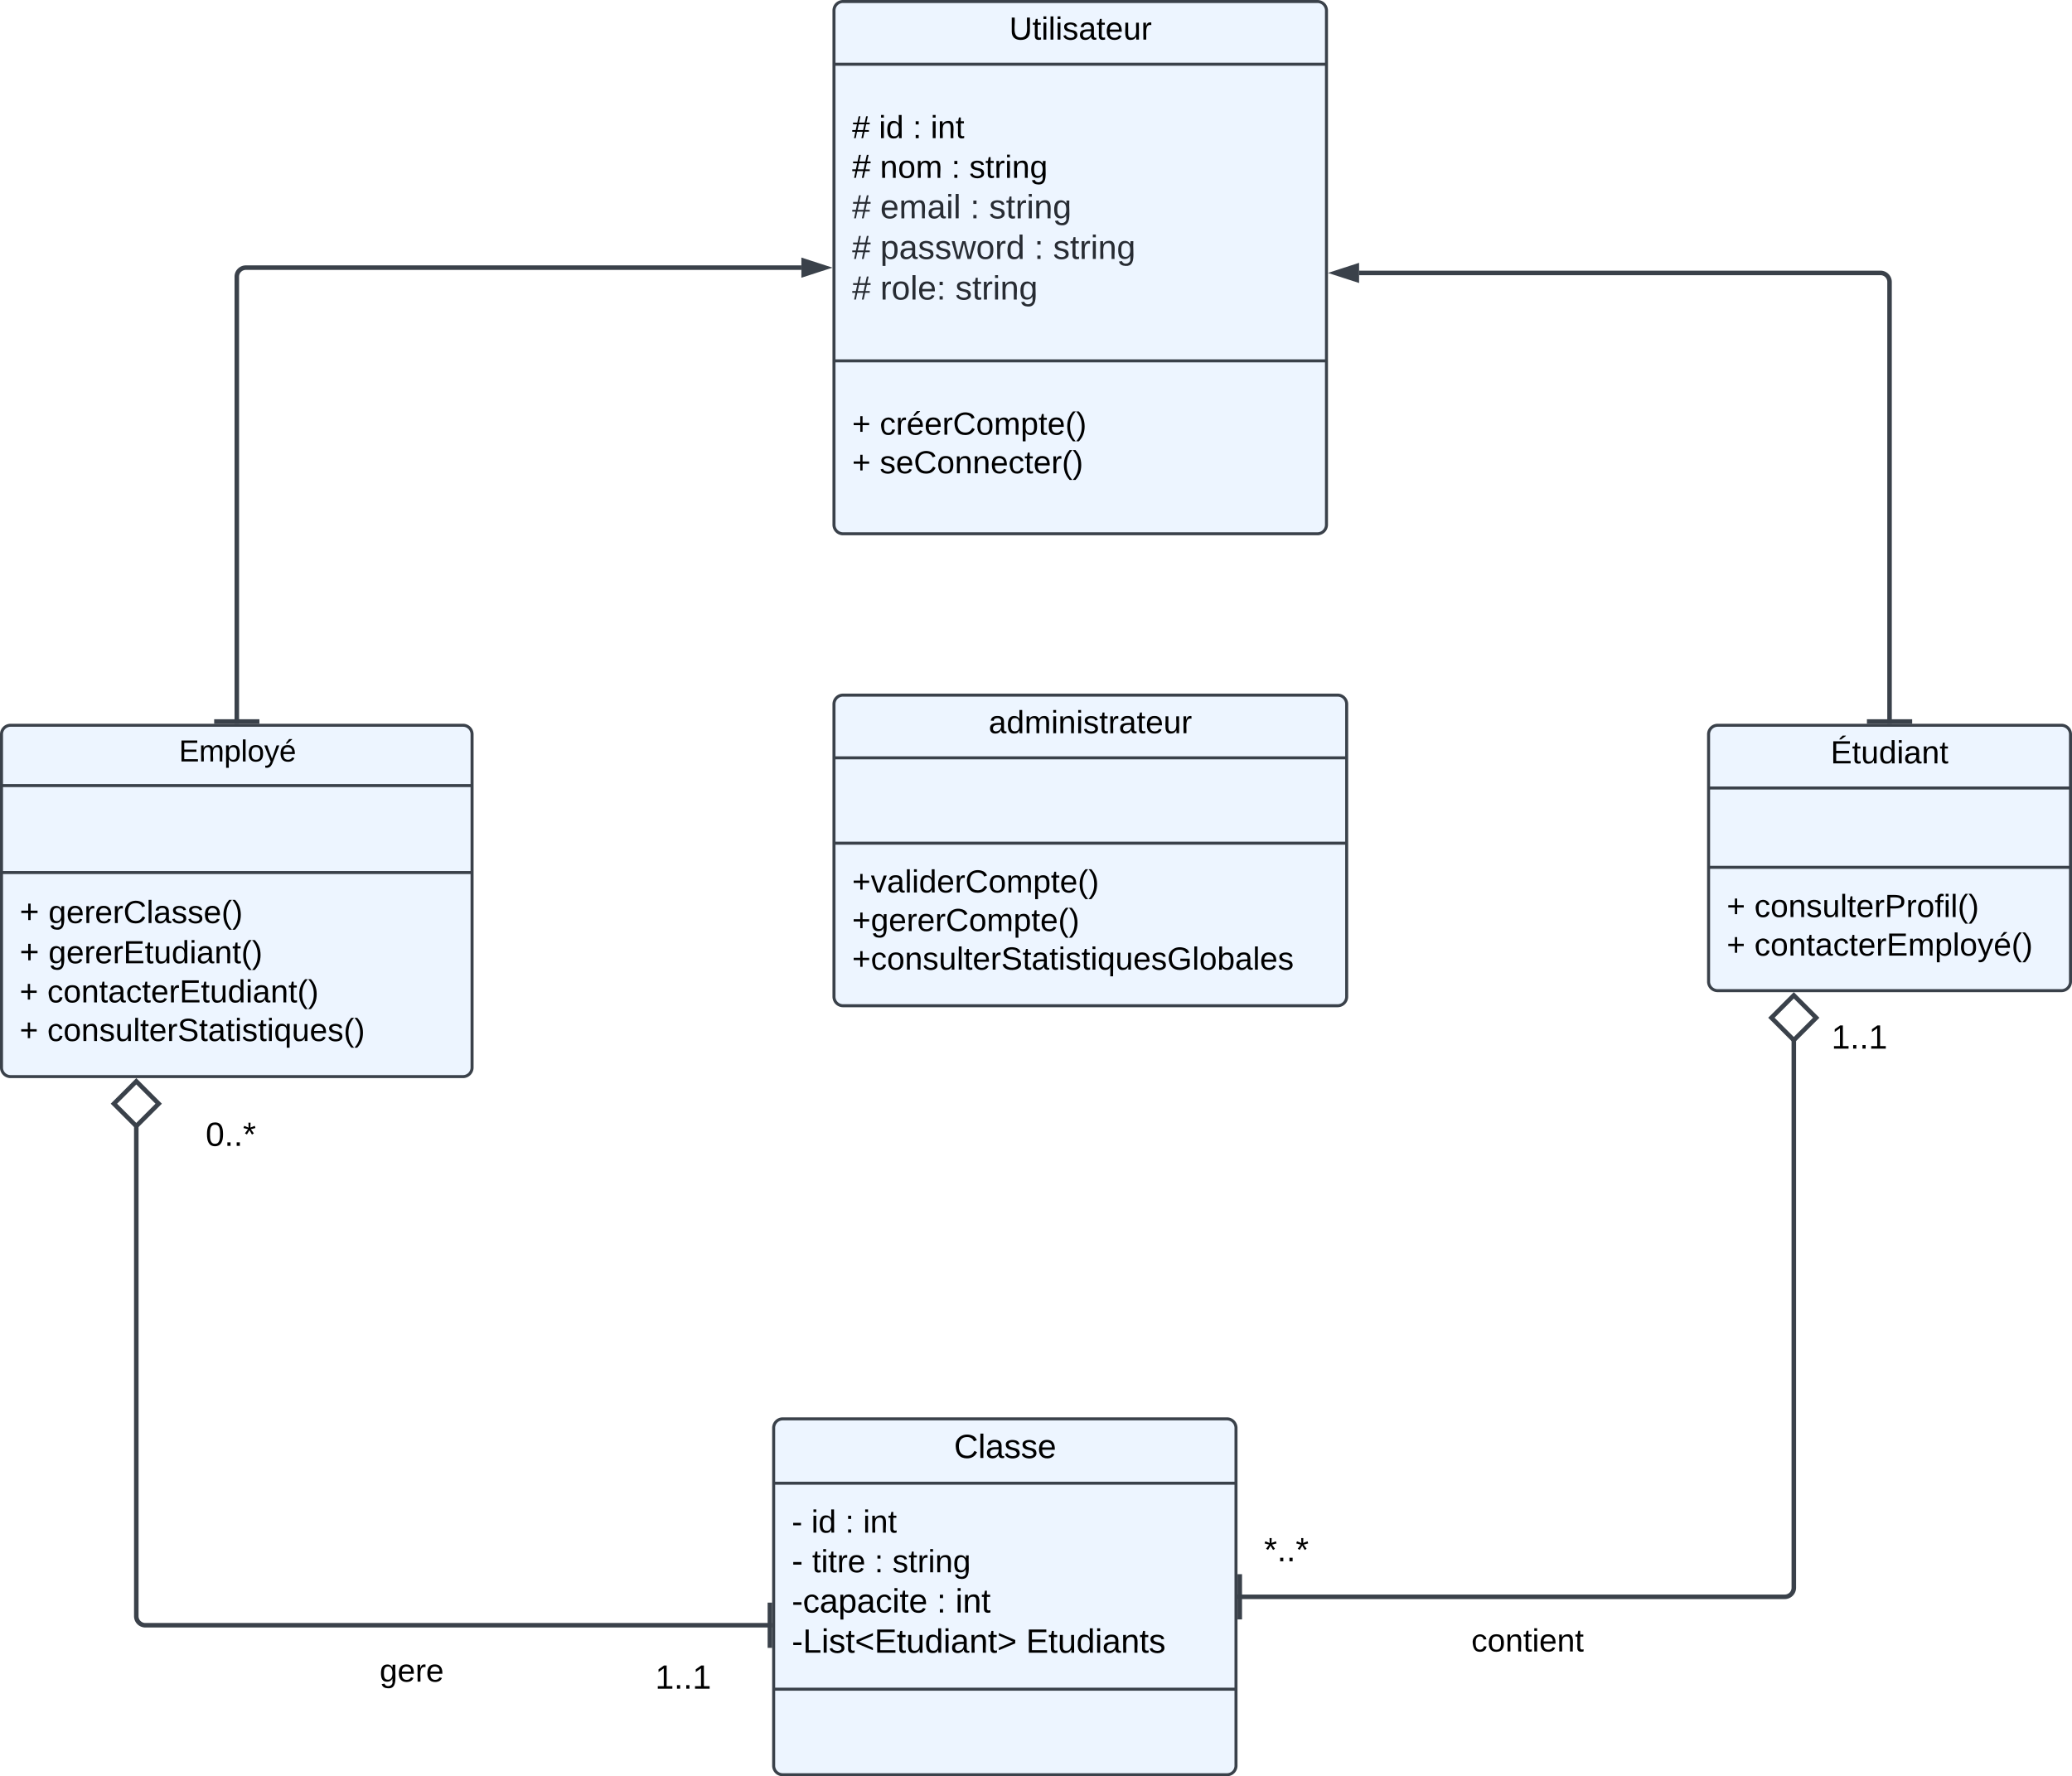 <svg xmlns="http://www.w3.org/2000/svg" xmlns:xlink="http://www.w3.org/1999/xlink" xmlns:lucid="lucid" width="1374.06" height="1178"><g transform="translate(-166.942 461)" lucid:page-tab-id="0_0"><path d="M0-500h2000v1500H0z" fill="#fff"/><path d="M680 486a6 6 0 0 1 6-6h294.6a6 6 0 0 1 6 6v224a6 6 0 0 1-6 6H686a6 6 0 0 1-6-6z" stroke="#3a414a" stroke-width="2" fill="#edf5ff"/><path d="M680 522.67h306.6M680 659.27h306.6" stroke="#3a414a" stroke-width="2" fill="none"/><use xlink:href="#a" transform="matrix(1,0,0,1,688,488) translate(111.611 17.944)"/><use xlink:href="#b" transform="matrix(1,0,0,1,692,530.667) translate(0 24.767)"/><use xlink:href="#c" transform="matrix(1,0,0,1,692,530.667) translate(12.978 24.767)"/><use xlink:href="#d" transform="matrix(1,0,0,1,692,530.667) translate(35.437 24.767)"/><use xlink:href="#e" transform="matrix(1,0,0,1,692,530.667) translate(47.289 24.767)"/><use xlink:href="#f" transform="matrix(1,0,0,1,692,530.667) translate(0 51.078)"/><use xlink:href="#g" transform="matrix(1,0,0,1,692,530.667) translate(13.519 51.078)"/><use xlink:href="#d" transform="matrix(1,0,0,1,692,530.667) translate(54.881 51.078)"/><use xlink:href="#h" transform="matrix(1,0,0,1,692,530.667) translate(66.733 51.078)"/><use xlink:href="#i" transform="matrix(1,0,0,1,692,530.667) translate(0 77.744)"/><use xlink:href="#j" transform="matrix(1,0,0,1,692,530.667) translate(96.173 77.744)"/><use xlink:href="#k" transform="matrix(1,0,0,1,692,530.667) translate(108.519 77.744)"/><use xlink:href="#l" transform="matrix(1,0,0,1,692,530.667) translate(0 104.411)"/><use xlink:href="#m" transform="matrix(1,0,0,1,692,530.667) translate(155.37 104.411)"/><path d="M167.94 26a6 6 0 0 1 6-6H474a6 6 0 0 1 6 6v221a6 6 0 0 1-6 6H173.94a6 6 0 0 1-6-6z" stroke="#3a414a" stroke-width="2" fill="#edf5ff"/><path d="M167.94 60H480m-312.06 57.67H480" stroke="#3a414a" stroke-width="2" fill="none"/><use xlink:href="#n" transform="matrix(1,0,0,1,175.942,28) translate(109.667 16)"/><use xlink:href="#o" transform="matrix(1,0,0,1,179.942,125.667) translate(0 25.511)"/><use xlink:href="#p" transform="matrix(1,0,0,1,179.942,125.667) translate(19.136 25.511)"/><use xlink:href="#o" transform="matrix(1,0,0,1,179.942,125.667) translate(0 52.178)"/><use xlink:href="#q" transform="matrix(1,0,0,1,179.942,125.667) translate(19.136 52.178)"/><use xlink:href="#r" transform="matrix(1,0,0,1,179.942,125.667) translate(0 78.133)"/><use xlink:href="#s" transform="matrix(1,0,0,1,179.942,125.667) translate(18.37 78.133)"/><use xlink:href="#r" transform="matrix(1,0,0,1,179.942,125.667) translate(0 103.733)"/><use xlink:href="#t" transform="matrix(1,0,0,1,179.942,125.667) translate(18.37 103.733)"/><path d="M1300 26a6 6 0 0 1 6-6h228a6 6 0 0 1 6 6v164a6 6 0 0 1-6 6h-228a6 6 0 0 1-6-6z" stroke="#3a414a" stroke-width="2" fill="#edf5ff"/><path d="M1300 61.6h240m-240 52.6h240" stroke="#3a414a" stroke-width="2" fill="none"/><use xlink:href="#u" transform="matrix(1,0,0,1,1308,28) translate(72.919 17.267)"/><use xlink:href="#r" transform="matrix(1,0,0,1,1312,122.2) translate(0 24.967)"/><use xlink:href="#v" transform="matrix(1,0,0,1,1312,122.2) translate(18.37 24.967)"/><use xlink:href="#r" transform="matrix(1,0,0,1,1312,122.2) translate(0 50.567)"/><use xlink:href="#w" transform="matrix(1,0,0,1,1312,122.2) translate(18.37 50.567)"/><path d="M720-454a6 6 0 0 1 6-6h314.6a6 6 0 0 1 6 6v341a6 6 0 0 1-6 6H726a6 6 0 0 1-6-6z" stroke="#3a414a" stroke-width="2" fill="#edf5ff"/><path d="M720-418.4h326.6M720-221.68h326.6" stroke="#3a414a" stroke-width="2" fill="none"/><use xlink:href="#x" transform="matrix(1,0,0,1,728,-452) translate(108.241 17.267)"/><use xlink:href="#y" transform="matrix(1,0,0,1,732,-410.4) translate(0 41.033)"/><use xlink:href="#c" transform="matrix(1,0,0,1,732,-410.4) translate(17.778 41.033)"/><use xlink:href="#d" transform="matrix(1,0,0,1,732,-410.4) translate(40.237 41.033)"/><use xlink:href="#z" transform="matrix(1,0,0,1,732,-410.4) translate(52.089 41.033)"/><use xlink:href="#A" transform="matrix(1,0,0,1,732,-410.4) translate(0 67.344)"/><use xlink:href="#B" transform="matrix(1,0,0,1,732,-410.4) translate(18.519 67.344)"/><use xlink:href="#d" transform="matrix(1,0,0,1,732,-410.4) translate(65.867 67.344)"/><use xlink:href="#C" transform="matrix(1,0,0,1,732,-410.4) translate(77.719 67.344)"/><use xlink:href="#D" transform="matrix(1,0,0,1,732,-410.4) translate(0 94.189)"/><use xlink:href="#E" transform="matrix(1,0,0,1,732,-410.4) translate(18.704 94.189)"/><use xlink:href="#F" transform="matrix(1,0,0,1,732,-410.4) translate(78.369 94.189)"/><use xlink:href="#G" transform="matrix(1,0,0,1,732,-410.4) translate(90.838 94.189)"/><use xlink:href="#D" transform="matrix(1,0,0,1,732,-410.4) translate(0 121.122)"/><use xlink:href="#H" transform="matrix(1,0,0,1,732,-410.4) translate(18.704 121.122)"/><use xlink:href="#F" transform="matrix(1,0,0,1,732,-410.4) translate(120.826 121.122)"/><use xlink:href="#G" transform="matrix(1,0,0,1,732,-410.4) translate(133.295 121.122)"/><use xlink:href="#D" transform="matrix(1,0,0,1,732,-410.4) translate(0 148.056)"/><use xlink:href="#I" transform="matrix(1,0,0,1,732,-410.4) translate(18.704 148.056)"/><use xlink:href="#J" transform="matrix(1,0,0,1,732,-410.4) translate(68.456 148.056)"/><g><use xlink:href="#r" transform="matrix(1,0,0,1,732,-213.683) translate(0 40.967)"/><use xlink:href="#K" transform="matrix(1,0,0,1,732,-213.683) translate(18.37 40.967)"/><use xlink:href="#r" transform="matrix(1,0,0,1,732,-213.683) translate(0 66.567)"/><use xlink:href="#L" transform="matrix(1,0,0,1,732,-213.683) translate(18.37 66.567)"/></g><path d="M320 626a6 6 0 0 1 6-6h228a6 6 0 0 1 6 6v48a6 6 0 0 1-6 6H326a6 6 0 0 1-6-6z" fill="none"/><g><use xlink:href="#M" transform="matrix(1,0,0,1,320,620) translate(98.696 34.267)"/></g><path d="M500 626a6 6 0 0 1 6-6h228a6 6 0 0 1 6 6v56.4a6 6 0 0 1-6 6H506a6 6 0 0 1-6-6z" fill="none"/><g><use xlink:href="#N" transform="matrix(1,0,0,1,500,620) translate(101.481 38.944)"/></g><path d="M200 266a6 6 0 0 1 6-6h228a6 6 0 0 1 6 6v56.4a6 6 0 0 1-6 6H206a6 6 0 0 1-6-6z" fill="none"/><g><use xlink:href="#O" transform="matrix(1,0,0,1,200,260) translate(103.333 38.944)"/></g><path d="M1280 206a6 6 0 0 1 6-6h228a6 6 0 0 1 6 6v48a6 6 0 0 1-6 6h-228a6 6 0 0 1-6-6z" fill="none"/><g><use xlink:href="#N" transform="matrix(1,0,0,1,1280,200) translate(101.481 34.444)"/></g><path d="M900 546a6 6 0 0 1 6-6h228a6 6 0 0 1 6 6v48a6 6 0 0 1-6 6H906a6 6 0 0 1-6-6z" fill="none"/><g><use xlink:href="#P" transform="matrix(1,0,0,1,900,540) translate(105.185 34.444)"/></g><path d="M1356.52 228.13V592a6 6 0 0 1-6 6h-362.9" stroke="#3a414a" stroke-width="3" fill="none"/><path d="M1356.52 199.12l-14.85 14.85 14.85 14.85 14.85-14.85z" stroke="#3a414a" stroke-width="3" fill="#fff"/><path d="M989.1 613v-30" stroke="#3a414a" stroke-width="3" fill="none"/><path d="M720 6a6 6 0 0 1 6-6h328a6 6 0 0 1 6 6v194a6 6 0 0 1-6 6H726a6 6 0 0 1-6-6z" stroke="#3a414a" stroke-width="2" fill="#edf5ff"/><path d="M720 41.6h340M720 98.2h340" stroke="#3a414a" stroke-width="2" fill="none"/><g><use xlink:href="#Q" transform="matrix(1,0,0,1,728,8) translate(94.593 17.267)"/></g><g><use xlink:href="#R" transform="matrix(1,0,0,1,732,106.2) translate(0 24.667)"/><use xlink:href="#S" transform="matrix(1,0,0,1,732,106.2) translate(0 50.267)"/><use xlink:href="#T" transform="matrix(1,0,0,1,732,106.2) translate(0 75.867)"/></g><path d="M1068.23-280H1414a6 6 0 0 1 6 6V19" stroke="#3a414a" stroke-width="3" fill="none"/><path d="M1052.46-280l14.27-4.63v9.26z" stroke="#3a414a" stroke-width="3" fill="#3a414a"/><path d="M1435 17.5h-30M698.38-283.5h-368.4a6 6 0 0 0-6 6V19" stroke="#3a414a" stroke-width="3" fill="none"/><path d="M714.15-283.5l-14.27 4.63v-9.26z" stroke="#3a414a" stroke-width="3" fill="#3a414a"/><path d="M338.97 17.5h-30" stroke="#3a414a" stroke-width="3" fill="none"/><path d="M1060 606a6 6 0 0 1 6-6h228a6 6 0 0 1 6 6v48a6 6 0 0 1-6 6h-228a6 6 0 0 1-6-6z" fill="none"/><g><use xlink:href="#U" transform="matrix(1,0,0,1,1060,600) translate(82.696 34.267)"/></g><path d="M257.33 285.13v325.73a6 6 0 0 0 6 6H679" stroke="#3a414a" stroke-width="3" fill="none"/><path d="M257.33 256.12l-14.85 14.85 14.85 14.85 14.85-14.85z" stroke="#3a414a" stroke-width="3" fill="#fff"/><path d="M677.5 601.86v30" stroke="#3a414a" stroke-width="3" fill="none"/><defs><path d="M212-179c-10-28-35-45-73-45-59 0-87 40-87 99 0 60 29 101 89 101 43 0 62-24 78-52l27 14C228-24 195 4 139 4 59 4 22-46 18-125c-6-104 99-153 187-111 19 9 31 26 39 46" id="V"/><path d="M24 0v-261h32V0H24" id="W"/><path d="M141-36C126-15 110 5 73 4 37 3 15-17 15-53c-1-64 63-63 125-63 3-35-9-54-41-54-24 1-41 7-42 31l-33-3c5-37 33-52 76-52 45 0 72 20 72 64v82c-1 20 7 32 28 27v20c-31 9-61-2-59-35zM48-53c0 20 12 33 32 33 41-3 63-29 60-74-43 2-92-5-92 41" id="X"/><path d="M135-143c-3-34-86-38-87 0 15 53 115 12 119 90S17 21 10-45l28-5c4 36 97 45 98 0-10-56-113-15-118-90-4-57 82-63 122-42 12 7 21 19 24 35" id="Y"/><path d="M100-194c63 0 86 42 84 106H49c0 40 14 67 53 68 26 1 43-12 49-29l28 8c-11 28-37 45-77 45C44 4 14-33 15-96c1-61 26-98 85-98zm52 81c6-60-76-77-97-28-3 7-6 17-6 28h103" id="Z"/><g id="a"><use transform="matrix(0.062,0,0,0.062,0,0)" xlink:href="#V"/><use transform="matrix(0.062,0,0,0.062,15.988,0)" xlink:href="#W"/><use transform="matrix(0.062,0,0,0.062,20.864,0)" xlink:href="#X"/><use transform="matrix(0.062,0,0,0.062,33.21,0)" xlink:href="#Y"/><use transform="matrix(0.062,0,0,0.062,44.321,0)" xlink:href="#Y"/><use transform="matrix(0.062,0,0,0.062,55.432,0)" xlink:href="#Z"/></g><path d="M16-82v-28h88v28H16" id="aa"/><use transform="matrix(0.059,0,0,0.059,0,0)" xlink:href="#aa" id="b"/><path d="M24-231v-30h32v30H24zM24 0v-190h32V0H24" id="ab"/><path d="M85-194c31 0 48 13 60 33l-1-100h32l1 261h-30c-2-10 0-23-3-31C134-8 116 4 85 4 32 4 16-35 15-94c0-66 23-100 70-100zm9 24c-40 0-46 34-46 75 0 40 6 74 45 74 42 0 51-32 51-76 0-42-9-74-50-73" id="ac"/><g id="c"><use transform="matrix(0.059,0,0,0.059,0,0)" xlink:href="#ab"/><use transform="matrix(0.059,0,0,0.059,4.681,0)" xlink:href="#ac"/></g><path d="M33-154v-36h34v36H33zM33 0v-36h34V0H33" id="ad"/><use transform="matrix(0.059,0,0,0.059,0,0)" xlink:href="#ad" id="d"/><path d="M117-194c89-4 53 116 60 194h-32v-121c0-31-8-49-39-48C34-167 62-67 57 0H25l-1-190h30c1 10-1 24 2 32 11-22 29-35 61-36" id="ae"/><path d="M59-47c-2 24 18 29 38 22v24C64 9 27 4 27-40v-127H5v-23h24l9-43h21v43h35v23H59v120" id="af"/><g id="e"><use transform="matrix(0.059,0,0,0.059,0,0)" xlink:href="#ab"/><use transform="matrix(0.059,0,0,0.059,4.681,0)" xlink:href="#ae"/><use transform="matrix(0.059,0,0,0.059,16.533,0)" xlink:href="#af"/></g><use transform="matrix(0.062,0,0,0.062,0,0)" xlink:href="#aa" id="f"/><path d="M114-163C36-179 61-72 57 0H25l-1-190h30c1 12-1 29 2 39 6-27 23-49 58-41v29" id="ag"/><g id="g"><use transform="matrix(0.059,0,0,0.059,0,0)" xlink:href="#af"/><use transform="matrix(0.059,0,0,0.059,5.926,0)" xlink:href="#ab"/><use transform="matrix(0.059,0,0,0.059,10.607,0)" xlink:href="#af"/><use transform="matrix(0.059,0,0,0.059,16.533,0)" xlink:href="#ag"/><use transform="matrix(0.059,0,0,0.059,23.585,0)" xlink:href="#Z"/></g><path d="M177-190C167-65 218 103 67 71c-23-6-38-20-44-43l32-5c15 47 100 32 89-28v-30C133-14 115 1 83 1 29 1 15-40 15-95c0-56 16-97 71-98 29-1 48 16 59 35 1-10 0-23 2-32h30zM94-22c36 0 50-32 50-73 0-42-14-75-50-75-39 0-46 34-46 75s6 73 46 73" id="ah"/><g id="h"><use transform="matrix(0.059,0,0,0.059,0,0)" xlink:href="#Y"/><use transform="matrix(0.059,0,0,0.059,10.667,0)" xlink:href="#af"/><use transform="matrix(0.059,0,0,0.059,16.593,0)" xlink:href="#ag"/><use transform="matrix(0.059,0,0,0.059,23.644,0)" xlink:href="#ab"/><use transform="matrix(0.059,0,0,0.059,28.326,0)" xlink:href="#ae"/><use transform="matrix(0.059,0,0,0.059,40.178,0)" xlink:href="#ah"/></g><path d="M96-169c-40 0-48 33-48 73s9 75 48 75c24 0 41-14 43-38l32 2c-6 37-31 61-74 61-59 0-76-41-82-99-10-93 101-131 147-64 4 7 5 14 7 22l-32 3c-4-21-16-35-41-35" id="ai"/><path d="M115-194c55 1 70 41 70 98S169 2 115 4C84 4 66-9 55-30l1 105H24l-1-265h31l2 30c10-21 28-34 59-34zm-8 174c40 0 45-34 45-75s-6-73-45-74c-42 0-51 32-51 76 0 43 10 73 51 73" id="aj"/><g id="i"><use transform="matrix(0.062,0,0,0.062,0,0)" xlink:href="#aa"/><use transform="matrix(0.062,0,0,0.062,7.346,0)" xlink:href="#ai"/><use transform="matrix(0.062,0,0,0.062,18.457,0)" xlink:href="#X"/><use transform="matrix(0.062,0,0,0.062,30.802,0)" xlink:href="#aj"/><use transform="matrix(0.062,0,0,0.062,43.148,0)" xlink:href="#X"/><use transform="matrix(0.062,0,0,0.062,55.494,0)" xlink:href="#ai"/><use transform="matrix(0.062,0,0,0.062,66.605,0)" xlink:href="#ab"/><use transform="matrix(0.062,0,0,0.062,71.481,0)" xlink:href="#af"/><use transform="matrix(0.062,0,0,0.062,77.654,0)" xlink:href="#Z"/></g><use transform="matrix(0.062,0,0,0.062,0,0)" xlink:href="#ad" id="j"/><g id="k"><use transform="matrix(0.062,0,0,0.062,0,0)" xlink:href="#ab"/><use transform="matrix(0.062,0,0,0.062,4.877,0)" xlink:href="#ae"/><use transform="matrix(0.062,0,0,0.062,17.222,0)" xlink:href="#af"/></g><path d="M30 0v-248h33v221h125V0H30" id="ak"/><path d="M18-100v-36l175-74v27L42-118l151 64v27" id="al"/><path d="M30 0v-248h187v28H63v79h144v27H63v87h162V0H30" id="am"/><path d="M84 4C-5 8 30-112 23-190h32v120c0 31 7 50 39 49 72-2 45-101 50-169h31l1 190h-30c-1-10 1-25-2-33-11 22-28 36-60 37" id="an"/><path d="M18-27v-27l151-64-151-65v-27l175 74v36" id="ao"/><g id="l"><use transform="matrix(0.062,0,0,0.062,0,0)" xlink:href="#aa"/><use transform="matrix(0.062,0,0,0.062,7.346,0)" xlink:href="#ak"/><use transform="matrix(0.062,0,0,0.062,19.691,0)" xlink:href="#ab"/><use transform="matrix(0.062,0,0,0.062,24.568,0)" xlink:href="#Y"/><use transform="matrix(0.062,0,0,0.062,35.679,0)" xlink:href="#af"/><use transform="matrix(0.062,0,0,0.062,41.852,0)" xlink:href="#al"/><use transform="matrix(0.062,0,0,0.062,54.815,0)" xlink:href="#am"/><use transform="matrix(0.062,0,0,0.062,69.63,0)" xlink:href="#af"/><use transform="matrix(0.062,0,0,0.062,75.802,0)" xlink:href="#an"/><use transform="matrix(0.062,0,0,0.062,88.148,0)" xlink:href="#ac"/><use transform="matrix(0.062,0,0,0.062,100.494,0)" xlink:href="#ab"/><use transform="matrix(0.062,0,0,0.062,105.37,0)" xlink:href="#X"/><use transform="matrix(0.062,0,0,0.062,117.716,0)" xlink:href="#ae"/><use transform="matrix(0.062,0,0,0.062,130.062,0)" xlink:href="#af"/><use transform="matrix(0.062,0,0,0.062,136.235,0)" xlink:href="#ao"/></g><g id="m"><use transform="matrix(0.062,0,0,0.062,0,0)" xlink:href="#am"/><use transform="matrix(0.062,0,0,0.062,14.815,0)" xlink:href="#af"/><use transform="matrix(0.062,0,0,0.062,20.988,0)" xlink:href="#an"/><use transform="matrix(0.062,0,0,0.062,33.333,0)" xlink:href="#ac"/><use transform="matrix(0.062,0,0,0.062,45.679,0)" xlink:href="#ab"/><use transform="matrix(0.062,0,0,0.062,50.556,0)" xlink:href="#X"/><use transform="matrix(0.062,0,0,0.062,62.901,0)" xlink:href="#ae"/><use transform="matrix(0.062,0,0,0.062,75.247,0)" xlink:href="#af"/><use transform="matrix(0.062,0,0,0.062,81.42,0)" xlink:href="#Y"/></g><path d="M210-169c-67 3-38 105-44 169h-31v-121c0-29-5-50-35-48C34-165 62-65 56 0H25l-1-190h30c1 10-1 24 2 32 10-44 99-50 107 0 11-21 27-35 58-36 85-2 47 119 55 194h-31v-121c0-29-5-49-35-48" id="ap"/><path d="M100-194c62-1 85 37 85 99 1 63-27 99-86 99S16-35 15-95c0-66 28-99 85-99zM99-20c44 1 53-31 53-75 0-43-8-75-51-75s-53 32-53 75 10 74 51 75" id="aq"/><path d="M179-190L93 31C79 59 56 82 12 73V49c39 6 53-20 64-50L1-190h34L92-34l54-156h33" id="ar"/><path d="M100-194c63 0 86 42 84 106H49c0 40 14 67 53 68 26 1 43-12 49-29l28 8c-11 28-37 45-77 45C44 4 14-33 15-96c1-61 26-98 85-98zm52 81c6-60-76-77-97-28-3 7-6 17-6 28h103zm-74-98c8-23 27-35 38-54h36v5l-58 49H78" id="as"/><g id="n"><use transform="matrix(0.056,0,0,0.056,0,0)" xlink:href="#am"/><use transform="matrix(0.056,0,0,0.056,13.333,0)" xlink:href="#ap"/><use transform="matrix(0.056,0,0,0.056,29.944,0)" xlink:href="#aj"/><use transform="matrix(0.056,0,0,0.056,41.056,0)" xlink:href="#W"/><use transform="matrix(0.056,0,0,0.056,45.444,0)" xlink:href="#aq"/><use transform="matrix(0.056,0,0,0.056,56.556,0)" xlink:href="#ar"/><use transform="matrix(0.056,0,0,0.056,66.556,0)" xlink:href="#as"/></g><path d="M118-107v75H92v-75H18v-26h74v-75h26v75h74v26h-74" id="at"/><use transform="matrix(0.062,0,0,0.062,0,0)" xlink:href="#at" id="o"/><path d="M87 75C49 33 22-17 22-94c0-76 28-126 65-167h31c-38 41-64 92-64 168S80 34 118 75H87" id="au"/><path d="M33-261c38 41 65 92 65 168S71 34 33 75H2C39 34 66-17 66-93S39-220 2-261h31" id="av"/><g id="p"><use transform="matrix(0.059,0,0,0.059,0,0)" xlink:href="#ah"/><use transform="matrix(0.059,0,0,0.059,11.852,0)" xlink:href="#Z"/><use transform="matrix(0.059,0,0,0.059,23.704,0)" xlink:href="#ag"/><use transform="matrix(0.059,0,0,0.059,30.756,0)" xlink:href="#Z"/><use transform="matrix(0.059,0,0,0.059,42.607,0)" xlink:href="#ag"/><use transform="matrix(0.059,0,0,0.059,49.659,0)" xlink:href="#V"/><use transform="matrix(0.059,0,0,0.059,65.007,0)" xlink:href="#W"/><use transform="matrix(0.059,0,0,0.059,69.689,0)" xlink:href="#X"/><use transform="matrix(0.059,0,0,0.059,81.541,0)" xlink:href="#Y"/><use transform="matrix(0.059,0,0,0.059,92.207,0)" xlink:href="#Y"/><use transform="matrix(0.059,0,0,0.059,102.874,0)" xlink:href="#Z"/><use transform="matrix(0.059,0,0,0.059,114.726,0)" xlink:href="#au"/><use transform="matrix(0.059,0,0,0.059,121.778,0)" xlink:href="#av"/></g><g id="q"><use transform="matrix(0.059,0,0,0.059,0,0)" xlink:href="#ah"/><use transform="matrix(0.059,0,0,0.059,11.852,0)" xlink:href="#Z"/><use transform="matrix(0.059,0,0,0.059,23.704,0)" xlink:href="#ag"/><use transform="matrix(0.059,0,0,0.059,30.756,0)" xlink:href="#Z"/><use transform="matrix(0.059,0,0,0.059,42.607,0)" xlink:href="#ag"/><use transform="matrix(0.059,0,0,0.059,49.659,0)" xlink:href="#am"/><use transform="matrix(0.059,0,0,0.059,63.881,0)" xlink:href="#af"/><use transform="matrix(0.059,0,0,0.059,69.807,0)" xlink:href="#an"/><use transform="matrix(0.059,0,0,0.059,81.659,0)" xlink:href="#ac"/><use transform="matrix(0.059,0,0,0.059,93.511,0)" xlink:href="#ab"/><use transform="matrix(0.059,0,0,0.059,98.193,0)" xlink:href="#X"/><use transform="matrix(0.059,0,0,0.059,110.044,0)" xlink:href="#ae"/><use transform="matrix(0.059,0,0,0.059,121.896,0)" xlink:href="#af"/><use transform="matrix(0.059,0,0,0.059,127.822,0)" xlink:href="#au"/><use transform="matrix(0.059,0,0,0.059,134.874,0)" xlink:href="#av"/></g><use transform="matrix(0.059,0,0,0.059,0,0)" xlink:href="#at" id="r"/><g id="s"><use transform="matrix(0.059,0,0,0.059,0,0)" xlink:href="#ai"/><use transform="matrix(0.059,0,0,0.059,10.667,0)" xlink:href="#aq"/><use transform="matrix(0.059,0,0,0.059,22.519,0)" xlink:href="#ae"/><use transform="matrix(0.059,0,0,0.059,34.37,0)" xlink:href="#af"/><use transform="matrix(0.059,0,0,0.059,40.296,0)" xlink:href="#X"/><use transform="matrix(0.059,0,0,0.059,52.148,0)" xlink:href="#ai"/><use transform="matrix(0.059,0,0,0.059,62.815,0)" xlink:href="#af"/><use transform="matrix(0.059,0,0,0.059,68.741,0)" xlink:href="#Z"/><use transform="matrix(0.059,0,0,0.059,80.593,0)" xlink:href="#ag"/><use transform="matrix(0.059,0,0,0.059,87.644,0)" xlink:href="#am"/><use transform="matrix(0.059,0,0,0.059,101.867,0)" xlink:href="#af"/><use transform="matrix(0.059,0,0,0.059,107.793,0)" xlink:href="#an"/><use transform="matrix(0.059,0,0,0.059,119.644,0)" xlink:href="#ac"/><use transform="matrix(0.059,0,0,0.059,131.496,0)" xlink:href="#ab"/><use transform="matrix(0.059,0,0,0.059,136.178,0)" xlink:href="#X"/><use transform="matrix(0.059,0,0,0.059,148.03,0)" xlink:href="#ae"/><use transform="matrix(0.059,0,0,0.059,159.881,0)" xlink:href="#af"/><use transform="matrix(0.059,0,0,0.059,165.807,0)" xlink:href="#au"/><use transform="matrix(0.059,0,0,0.059,172.859,0)" xlink:href="#av"/></g><path d="M185-189c-5-48-123-54-124 2 14 75 158 14 163 119 3 78-121 87-175 55-17-10-28-26-33-46l33-7c5 56 141 63 141-1 0-78-155-14-162-118-5-82 145-84 179-34 5 7 8 16 11 25" id="aw"/><path d="M145-31C134-9 116 4 85 4 32 4 16-35 15-94c0-59 17-99 70-100 32-1 48 14 60 33 0-11-1-24 2-32h30l-1 268h-32zM93-21c41 0 51-33 51-76s-8-73-50-73c-40 0-46 35-46 75s5 74 45 74" id="ax"/><g id="t"><use transform="matrix(0.059,0,0,0.059,0,0)" xlink:href="#ai"/><use transform="matrix(0.059,0,0,0.059,10.667,0)" xlink:href="#aq"/><use transform="matrix(0.059,0,0,0.059,22.519,0)" xlink:href="#ae"/><use transform="matrix(0.059,0,0,0.059,34.37,0)" xlink:href="#Y"/><use transform="matrix(0.059,0,0,0.059,45.037,0)" xlink:href="#an"/><use transform="matrix(0.059,0,0,0.059,56.889,0)" xlink:href="#W"/><use transform="matrix(0.059,0,0,0.059,61.57,0)" xlink:href="#af"/><use transform="matrix(0.059,0,0,0.059,67.496,0)" xlink:href="#Z"/><use transform="matrix(0.059,0,0,0.059,79.348,0)" xlink:href="#ag"/><use transform="matrix(0.059,0,0,0.059,86.4,0)" xlink:href="#aw"/><use transform="matrix(0.059,0,0,0.059,100.622,0)" xlink:href="#af"/><use transform="matrix(0.059,0,0,0.059,106.548,0)" xlink:href="#X"/><use transform="matrix(0.059,0,0,0.059,118.4,0)" xlink:href="#af"/><use transform="matrix(0.059,0,0,0.059,124.326,0)" xlink:href="#ab"/><use transform="matrix(0.059,0,0,0.059,129.007,0)" xlink:href="#Y"/><use transform="matrix(0.059,0,0,0.059,139.674,0)" xlink:href="#af"/><use transform="matrix(0.059,0,0,0.059,145.6,0)" xlink:href="#ab"/><use transform="matrix(0.059,0,0,0.059,150.281,0)" xlink:href="#ax"/><use transform="matrix(0.059,0,0,0.059,162.133,0)" xlink:href="#an"/><use transform="matrix(0.059,0,0,0.059,173.985,0)" xlink:href="#Z"/><use transform="matrix(0.059,0,0,0.059,185.837,0)" xlink:href="#Y"/><use transform="matrix(0.059,0,0,0.059,196.504,0)" xlink:href="#au"/><use transform="matrix(0.059,0,0,0.059,203.556,0)" xlink:href="#av"/></g><path d="M97-269c9-18 26-28 38-43h36v5l-54 38H97zM30 0v-248h187v28H63v79h144v27H63v87h162V0H30" id="ay"/><g id="u"><use transform="matrix(0.059,0,0,0.059,0,0)" xlink:href="#ay"/><use transform="matrix(0.059,0,0,0.059,14.222,0)" xlink:href="#af"/><use transform="matrix(0.059,0,0,0.059,20.148,0)" xlink:href="#an"/><use transform="matrix(0.059,0,0,0.059,32,0)" xlink:href="#ac"/><use transform="matrix(0.059,0,0,0.059,43.852,0)" xlink:href="#ab"/><use transform="matrix(0.059,0,0,0.059,48.533,0)" xlink:href="#X"/><use transform="matrix(0.059,0,0,0.059,60.385,0)" xlink:href="#ae"/><use transform="matrix(0.059,0,0,0.059,72.237,0)" xlink:href="#af"/></g><path d="M30-248c87 1 191-15 191 75 0 78-77 80-158 76V0H30v-248zm33 125c57 0 124 11 124-50 0-59-68-47-124-48v98" id="az"/><path d="M101-234c-31-9-42 10-38 44h38v23H63V0H32v-167H5v-23h27c-7-52 17-82 69-68v24" id="aA"/><g id="v"><use transform="matrix(0.059,0,0,0.059,0,0)" xlink:href="#ai"/><use transform="matrix(0.059,0,0,0.059,10.667,0)" xlink:href="#aq"/><use transform="matrix(0.059,0,0,0.059,22.519,0)" xlink:href="#ae"/><use transform="matrix(0.059,0,0,0.059,34.37,0)" xlink:href="#Y"/><use transform="matrix(0.059,0,0,0.059,45.037,0)" xlink:href="#an"/><use transform="matrix(0.059,0,0,0.059,56.889,0)" xlink:href="#W"/><use transform="matrix(0.059,0,0,0.059,61.57,0)" xlink:href="#af"/><use transform="matrix(0.059,0,0,0.059,67.496,0)" xlink:href="#Z"/><use transform="matrix(0.059,0,0,0.059,79.348,0)" xlink:href="#ag"/><use transform="matrix(0.059,0,0,0.059,86.4,0)" xlink:href="#az"/><use transform="matrix(0.059,0,0,0.059,100.622,0)" xlink:href="#ag"/><use transform="matrix(0.059,0,0,0.059,107.674,0)" xlink:href="#aq"/><use transform="matrix(0.059,0,0,0.059,119.526,0)" xlink:href="#aA"/><use transform="matrix(0.059,0,0,0.059,125.452,0)" xlink:href="#ab"/><use transform="matrix(0.059,0,0,0.059,130.133,0)" xlink:href="#W"/><use transform="matrix(0.059,0,0,0.059,134.815,0)" xlink:href="#au"/><use transform="matrix(0.059,0,0,0.059,141.867,0)" xlink:href="#av"/></g><g id="w"><use transform="matrix(0.059,0,0,0.059,0,0)" xlink:href="#ai"/><use transform="matrix(0.059,0,0,0.059,10.667,0)" xlink:href="#aq"/><use transform="matrix(0.059,0,0,0.059,22.519,0)" xlink:href="#ae"/><use transform="matrix(0.059,0,0,0.059,34.37,0)" xlink:href="#af"/><use transform="matrix(0.059,0,0,0.059,40.296,0)" xlink:href="#X"/><use transform="matrix(0.059,0,0,0.059,52.148,0)" xlink:href="#ai"/><use transform="matrix(0.059,0,0,0.059,62.815,0)" xlink:href="#af"/><use transform="matrix(0.059,0,0,0.059,68.741,0)" xlink:href="#Z"/><use transform="matrix(0.059,0,0,0.059,80.593,0)" xlink:href="#ag"/><use transform="matrix(0.059,0,0,0.059,87.644,0)" xlink:href="#am"/><use transform="matrix(0.059,0,0,0.059,101.867,0)" xlink:href="#ap"/><use transform="matrix(0.059,0,0,0.059,119.585,0)" xlink:href="#aj"/><use transform="matrix(0.059,0,0,0.059,131.437,0)" xlink:href="#W"/><use transform="matrix(0.059,0,0,0.059,136.119,0)" xlink:href="#aq"/><use transform="matrix(0.059,0,0,0.059,147.97,0)" xlink:href="#ar"/><use transform="matrix(0.059,0,0,0.059,158.637,0)" xlink:href="#as"/><use transform="matrix(0.059,0,0,0.059,170.489,0)" xlink:href="#au"/><use transform="matrix(0.059,0,0,0.059,177.541,0)" xlink:href="#av"/></g><path d="M232-93c-1 65-40 97-104 97C67 4 28-28 28-90v-158h33c8 89-33 224 67 224 102 0 64-133 71-224h33v155" id="aB"/><g id="x"><use transform="matrix(0.059,0,0,0.059,0,0)" xlink:href="#aB"/><use transform="matrix(0.059,0,0,0.059,15.348,0)" xlink:href="#af"/><use transform="matrix(0.059,0,0,0.059,21.274,0)" xlink:href="#ab"/><use transform="matrix(0.059,0,0,0.059,25.956,0)" xlink:href="#W"/><use transform="matrix(0.059,0,0,0.059,30.637,0)" xlink:href="#ab"/><use transform="matrix(0.059,0,0,0.059,35.319,0)" xlink:href="#Y"/><use transform="matrix(0.059,0,0,0.059,45.985,0)" xlink:href="#X"/><use transform="matrix(0.059,0,0,0.059,57.837,0)" xlink:href="#af"/><use transform="matrix(0.059,0,0,0.059,63.763,0)" xlink:href="#Z"/><use transform="matrix(0.059,0,0,0.059,75.615,0)" xlink:href="#an"/><use transform="matrix(0.059,0,0,0.059,87.467,0)" xlink:href="#ag"/></g><path d="M158-156l-14 65h45v19h-49L124 0h-19l15-72H56L41 0H22l15-72H2v-19h39l14-65H11v-19h48l15-71h20l-16 71h64l16-71h19l-16 71h37v19h-40zm-83 0L61-91h63l14-65H75" id="aC"/><use transform="matrix(0.059,0,0,0.059,0,0)" xlink:href="#aC" id="y"/><g id="z"><use transform="matrix(0.059,0,0,0.059,0,0)" xlink:href="#ab"/><use transform="matrix(0.059,0,0,0.059,4.681,0)" xlink:href="#ae"/><use transform="matrix(0.059,0,0,0.059,16.533,0)" xlink:href="#af"/></g><use transform="matrix(0.062,0,0,0.062,0,0)" xlink:href="#aC" id="A"/><g id="B"><use transform="matrix(0.059,0,0,0.059,0,0)" xlink:href="#ae"/><use transform="matrix(0.059,0,0,0.059,11.852,0)" xlink:href="#aq"/><use transform="matrix(0.059,0,0,0.059,23.704,0)" xlink:href="#ap"/></g><g id="C"><use transform="matrix(0.059,0,0,0.059,0,0)" xlink:href="#Y"/><use transform="matrix(0.059,0,0,0.059,10.667,0)" xlink:href="#af"/><use transform="matrix(0.059,0,0,0.059,16.593,0)" xlink:href="#ag"/><use transform="matrix(0.059,0,0,0.059,23.644,0)" xlink:href="#ab"/><use transform="matrix(0.059,0,0,0.059,28.326,0)" xlink:href="#ae"/><use transform="matrix(0.059,0,0,0.059,40.178,0)" xlink:href="#ah"/></g><path fill="#282c33" d="M158-156l-14 65h45v19h-49L124 0h-19l15-72H56L41 0H22l15-72H2v-19h39l14-65H11v-19h48l15-71h20l-16 71h64l16-71h19l-16 71h37v19h-40zm-83 0L61-91h63l14-65H75" id="aD"/><use transform="matrix(0.062,0,0,0.062,0,0)" xlink:href="#aD" id="D"/><path fill="#282c33" d="M100-194c63 0 86 42 84 106H49c0 40 14 67 53 68 26 1 43-12 49-29l28 8c-11 28-37 45-77 45C44 4 14-33 15-96c1-61 26-98 85-98zm52 81c6-60-76-77-97-28-3 7-6 17-6 28h103" id="aE"/><path fill="#282c33" d="M210-169c-67 3-38 105-44 169h-31v-121c0-29-5-50-35-48C34-165 62-65 56 0H25l-1-190h30c1 10-1 24 2 32 10-44 99-50 107 0 11-21 27-35 58-36 85-2 47 119 55 194h-31v-121c0-29-5-49-35-48" id="aF"/><path fill="#282c33" d="M141-36C126-15 110 5 73 4 37 3 15-17 15-53c-1-64 63-63 125-63 3-35-9-54-41-54-24 1-41 7-42 31l-33-3c5-37 33-52 76-52 45 0 72 20 72 64v82c-1 20 7 32 28 27v20c-31 9-61-2-59-35zM48-53c0 20 12 33 32 33 41-3 63-29 60-74-43 2-92-5-92 41" id="aG"/><path fill="#282c33" d="M24-231v-30h32v30H24zM24 0v-190h32V0H24" id="aH"/><path fill="#282c33" d="M24 0v-261h32V0H24" id="aI"/><g id="E"><use transform="matrix(0.062,0,0,0.062,0,0)" xlink:href="#aE"/><use transform="matrix(0.062,0,0,0.062,12.469,0)" xlink:href="#aF"/><use transform="matrix(0.062,0,0,0.062,31.11,0)" xlink:href="#aG"/><use transform="matrix(0.062,0,0,0.062,43.58,0)" xlink:href="#aH"/><use transform="matrix(0.062,0,0,0.062,48.505,0)" xlink:href="#aI"/></g><path fill="#282c33" d="M33-154v-36h34v36H33zM33 0v-36h34V0H33" id="aJ"/><use transform="matrix(0.062,0,0,0.062,0,0)" xlink:href="#aJ" id="F"/><path fill="#282c33" d="M135-143c-3-34-86-38-87 0 15 53 115 12 119 90S17 21 10-45l28-5c4 36 97 45 98 0-10-56-113-15-118-90-4-57 82-63 122-42 12 7 21 19 24 35" id="aK"/><path fill="#282c33" d="M59-47c-2 24 18 29 38 22v24C64 9 27 4 27-40v-127H5v-23h24l9-43h21v43h35v23H59v120" id="aL"/><path fill="#282c33" d="M114-163C36-179 61-72 57 0H25l-1-190h30c1 12-1 29 2 39 6-27 23-49 58-41v29" id="aM"/><path fill="#282c33" d="M117-194c89-4 53 116 60 194h-32v-121c0-31-8-49-39-48C34-167 62-67 57 0H25l-1-190h30c1 10-1 24 2 32 11-22 29-35 61-36" id="aN"/><path fill="#282c33" d="M177-190C167-65 218 103 67 71c-23-6-38-20-44-43l32-5c15 47 100 32 89-28v-30C133-14 115 1 83 1 29 1 15-40 15-95c0-56 16-97 71-98 29-1 48 16 59 35 1-10 0-23 2-32h30zM94-22c36 0 50-32 50-73 0-42-14-75-50-75-39 0-46 34-46 75s6 73 46 73" id="aO"/><g id="G"><use transform="matrix(0.062,0,0,0.062,0,0)" xlink:href="#aK"/><use transform="matrix(0.062,0,0,0.062,11.222,0)" xlink:href="#aL"/><use transform="matrix(0.062,0,0,0.062,17.457,0)" xlink:href="#aM"/><use transform="matrix(0.062,0,0,0.062,24.876,0)" xlink:href="#aH"/><use transform="matrix(0.062,0,0,0.062,29.801,0)" xlink:href="#aN"/><use transform="matrix(0.062,0,0,0.062,42.27,0)" xlink:href="#aO"/></g><path fill="#282c33" d="M115-194c55 1 70 41 70 98S169 2 115 4C84 4 66-9 55-30l1 105H24l-1-265h31l2 30c10-21 28-34 59-34zm-8 174c40 0 45-34 45-75s-6-73-45-74c-42 0-51 32-51 76 0 43 10 73 51 73" id="aP"/><path fill="#282c33" d="M206 0h-36l-40-164L89 0H53L-1-190h32L70-26l43-164h34l41 164 42-164h31" id="aQ"/><path fill="#282c33" d="M100-194c62-1 85 37 85 99 1 63-27 99-86 99S16-35 15-95c0-66 28-99 85-99zM99-20c44 1 53-31 53-75 0-43-8-75-51-75s-53 32-53 75 10 74 51 75" id="aR"/><path fill="#282c33" d="M85-194c31 0 48 13 60 33l-1-100h32l1 261h-30c-2-10 0-23-3-31C134-8 116 4 85 4 32 4 16-35 15-94c0-66 23-100 70-100zm9 24c-40 0-46 34-46 75 0 40 6 74 45 74 42 0 51-32 51-76 0-42-9-74-50-73" id="aS"/><g id="H"><use transform="matrix(0.062,0,0,0.062,0,0)" xlink:href="#aP"/><use transform="matrix(0.062,0,0,0.062,12.469,0)" xlink:href="#aG"/><use transform="matrix(0.062,0,0,0.062,24.938,0)" xlink:href="#aK"/><use transform="matrix(0.062,0,0,0.062,36.16,0)" xlink:href="#aK"/><use transform="matrix(0.062,0,0,0.062,47.383,0)" xlink:href="#aQ"/><use transform="matrix(0.062,0,0,0.062,63.53,0)" xlink:href="#aR"/><use transform="matrix(0.062,0,0,0.062,75.999,0)" xlink:href="#aM"/><use transform="matrix(0.062,0,0,0.062,83.419,0)" xlink:href="#aS"/></g><g id="I"><use transform="matrix(0.062,0,0,0.062,0,0)" xlink:href="#aM"/><use transform="matrix(0.062,0,0,0.062,7.419,0)" xlink:href="#aR"/><use transform="matrix(0.062,0,0,0.062,19.888,0)" xlink:href="#aI"/><use transform="matrix(0.062,0,0,0.062,24.814,0)" xlink:href="#aE"/><use transform="matrix(0.062,0,0,0.062,37.283,0)" xlink:href="#aJ"/></g><g id="J"><use transform="matrix(0.062,0,0,0.062,0,0)" xlink:href="#aK"/><use transform="matrix(0.062,0,0,0.062,11.222,0)" xlink:href="#aL"/><use transform="matrix(0.062,0,0,0.062,17.457,0)" xlink:href="#aM"/><use transform="matrix(0.062,0,0,0.062,24.876,0)" xlink:href="#aH"/><use transform="matrix(0.062,0,0,0.062,29.801,0)" xlink:href="#aN"/><use transform="matrix(0.062,0,0,0.062,42.27,0)" xlink:href="#aO"/></g><g id="K"><use transform="matrix(0.059,0,0,0.059,0,0)" xlink:href="#ai"/><use transform="matrix(0.059,0,0,0.059,10.667,0)" xlink:href="#ag"/><use transform="matrix(0.059,0,0,0.059,17.719,0)" xlink:href="#as"/><use transform="matrix(0.059,0,0,0.059,29.57,0)" xlink:href="#Z"/><use transform="matrix(0.059,0,0,0.059,41.422,0)" xlink:href="#ag"/><use transform="matrix(0.059,0,0,0.059,48.474,0)" xlink:href="#V"/><use transform="matrix(0.059,0,0,0.059,63.822,0)" xlink:href="#aq"/><use transform="matrix(0.059,0,0,0.059,75.674,0)" xlink:href="#ap"/><use transform="matrix(0.059,0,0,0.059,93.393,0)" xlink:href="#aj"/><use transform="matrix(0.059,0,0,0.059,105.244,0)" xlink:href="#af"/><use transform="matrix(0.059,0,0,0.059,111.17,0)" xlink:href="#Z"/><use transform="matrix(0.059,0,0,0.059,123.022,0)" xlink:href="#au"/><use transform="matrix(0.059,0,0,0.059,130.074,0)" xlink:href="#av"/></g><g id="L"><use transform="matrix(0.059,0,0,0.059,0,0)" xlink:href="#Y"/><use transform="matrix(0.059,0,0,0.059,10.667,0)" xlink:href="#Z"/><use transform="matrix(0.059,0,0,0.059,22.519,0)" xlink:href="#V"/><use transform="matrix(0.059,0,0,0.059,37.867,0)" xlink:href="#aq"/><use transform="matrix(0.059,0,0,0.059,49.719,0)" xlink:href="#ae"/><use transform="matrix(0.059,0,0,0.059,61.57,0)" xlink:href="#ae"/><use transform="matrix(0.059,0,0,0.059,73.422,0)" xlink:href="#Z"/><use transform="matrix(0.059,0,0,0.059,85.274,0)" xlink:href="#ai"/><use transform="matrix(0.059,0,0,0.059,95.941,0)" xlink:href="#af"/><use transform="matrix(0.059,0,0,0.059,101.867,0)" xlink:href="#Z"/><use transform="matrix(0.059,0,0,0.059,113.719,0)" xlink:href="#ag"/><use transform="matrix(0.059,0,0,0.059,120.77,0)" xlink:href="#au"/><use transform="matrix(0.059,0,0,0.059,127.822,0)" xlink:href="#av"/></g><g id="M"><use transform="matrix(0.059,0,0,0.059,0,0)" xlink:href="#ah"/><use transform="matrix(0.059,0,0,0.059,11.852,0)" xlink:href="#Z"/><use transform="matrix(0.059,0,0,0.059,23.704,0)" xlink:href="#ag"/><use transform="matrix(0.059,0,0,0.059,30.756,0)" xlink:href="#Z"/></g><path d="M27 0v-27h64v-190l-56 39v-29l58-41h29v221h61V0H27" id="aT"/><path d="M33 0v-38h34V0H33" id="aU"/><g id="N"><use transform="matrix(0.062,0,0,0.062,0,0)" xlink:href="#aT"/><use transform="matrix(0.062,0,0,0.062,12.346,0)" xlink:href="#aU"/><use transform="matrix(0.062,0,0,0.062,18.519,0)" xlink:href="#aU"/><use transform="matrix(0.062,0,0,0.062,24.691,0)" xlink:href="#aT"/></g><path d="M101-251c68 0 85 55 85 127S166 4 100 4C33 4 14-52 14-124c0-73 17-127 87-127zm-1 229c47 0 54-49 54-102s-4-102-53-102c-51 0-55 48-55 102 0 53 5 102 54 102" id="aV"/><path d="M80-196l47-18 7 23-49 13 32 44-20 13-27-46-27 45-21-12 33-44-49-13 8-23 47 19-2-53h23" id="aW"/><g id="O"><use transform="matrix(0.062,0,0,0.062,0,0)" xlink:href="#aV"/><use transform="matrix(0.062,0,0,0.062,12.346,0)" xlink:href="#aU"/><use transform="matrix(0.062,0,0,0.062,18.519,0)" xlink:href="#aU"/><use transform="matrix(0.062,0,0,0.062,24.691,0)" xlink:href="#aW"/></g><g id="P"><use transform="matrix(0.062,0,0,0.062,0,0)" xlink:href="#aW"/><use transform="matrix(0.062,0,0,0.062,8.642,0)" xlink:href="#aU"/><use transform="matrix(0.062,0,0,0.062,14.815,0)" xlink:href="#aU"/><use transform="matrix(0.062,0,0,0.062,20.988,0)" xlink:href="#aW"/></g><g id="Q"><use transform="matrix(0.059,0,0,0.059,0,0)" xlink:href="#X"/><use transform="matrix(0.059,0,0,0.059,11.852,0)" xlink:href="#ac"/><use transform="matrix(0.059,0,0,0.059,23.704,0)" xlink:href="#ap"/><use transform="matrix(0.059,0,0,0.059,41.422,0)" xlink:href="#ab"/><use transform="matrix(0.059,0,0,0.059,46.104,0)" xlink:href="#ae"/><use transform="matrix(0.059,0,0,0.059,57.956,0)" xlink:href="#ab"/><use transform="matrix(0.059,0,0,0.059,62.637,0)" xlink:href="#Y"/><use transform="matrix(0.059,0,0,0.059,73.304,0)" xlink:href="#af"/><use transform="matrix(0.059,0,0,0.059,79.23,0)" xlink:href="#ag"/><use transform="matrix(0.059,0,0,0.059,86.281,0)" xlink:href="#X"/><use transform="matrix(0.059,0,0,0.059,98.133,0)" xlink:href="#af"/><use transform="matrix(0.059,0,0,0.059,104.059,0)" xlink:href="#Z"/><use transform="matrix(0.059,0,0,0.059,115.911,0)" xlink:href="#an"/><use transform="matrix(0.059,0,0,0.059,127.763,0)" xlink:href="#ag"/></g><path d="M108 0H70L1-190h34L89-25l56-165h34" id="aX"/><g id="R"><use transform="matrix(0.059,0,0,0.059,0,0)" xlink:href="#at"/><use transform="matrix(0.059,0,0,0.059,12.444,0)" xlink:href="#aX"/><use transform="matrix(0.059,0,0,0.059,23.111,0)" xlink:href="#X"/><use transform="matrix(0.059,0,0,0.059,34.963,0)" xlink:href="#W"/><use transform="matrix(0.059,0,0,0.059,39.644,0)" xlink:href="#ab"/><use transform="matrix(0.059,0,0,0.059,44.326,0)" xlink:href="#ac"/><use transform="matrix(0.059,0,0,0.059,56.178,0)" xlink:href="#Z"/><use transform="matrix(0.059,0,0,0.059,68.03,0)" xlink:href="#ag"/><use transform="matrix(0.059,0,0,0.059,75.081,0)" xlink:href="#V"/><use transform="matrix(0.059,0,0,0.059,90.43,0)" xlink:href="#aq"/><use transform="matrix(0.059,0,0,0.059,102.281,0)" xlink:href="#ap"/><use transform="matrix(0.059,0,0,0.059,120,0)" xlink:href="#aj"/><use transform="matrix(0.059,0,0,0.059,131.852,0)" xlink:href="#af"/><use transform="matrix(0.059,0,0,0.059,137.778,0)" xlink:href="#Z"/><use transform="matrix(0.059,0,0,0.059,149.63,0)" xlink:href="#au"/><use transform="matrix(0.059,0,0,0.059,156.681,0)" xlink:href="#av"/></g><g id="S"><use transform="matrix(0.059,0,0,0.059,0,0)" xlink:href="#at"/><use transform="matrix(0.059,0,0,0.059,12.444,0)" xlink:href="#ah"/><use transform="matrix(0.059,0,0,0.059,24.296,0)" xlink:href="#Z"/><use transform="matrix(0.059,0,0,0.059,36.148,0)" xlink:href="#ag"/><use transform="matrix(0.059,0,0,0.059,43.2,0)" xlink:href="#Z"/><use transform="matrix(0.059,0,0,0.059,55.052,0)" xlink:href="#ag"/><use transform="matrix(0.059,0,0,0.059,62.104,0)" xlink:href="#V"/><use transform="matrix(0.059,0,0,0.059,77.452,0)" xlink:href="#aq"/><use transform="matrix(0.059,0,0,0.059,89.304,0)" xlink:href="#ap"/><use transform="matrix(0.059,0,0,0.059,107.022,0)" xlink:href="#aj"/><use transform="matrix(0.059,0,0,0.059,118.874,0)" xlink:href="#af"/><use transform="matrix(0.059,0,0,0.059,124.8,0)" xlink:href="#Z"/><use transform="matrix(0.059,0,0,0.059,136.652,0)" xlink:href="#au"/><use transform="matrix(0.059,0,0,0.059,143.704,0)" xlink:href="#av"/></g><path d="M143 4C61 4 22-44 18-125c-5-107 100-154 193-111 17 8 29 25 37 43l-32 9c-13-25-37-40-76-40-61 0-88 39-88 99 0 61 29 100 91 101 35 0 62-11 79-27v-45h-74v-28h105v86C228-13 192 4 143 4" id="aY"/><path d="M115-194c53 0 69 39 70 98 0 66-23 100-70 100C84 3 66-7 56-30L54 0H23l1-261h32v101c10-23 28-34 59-34zm-8 174c40 0 45-34 45-75 0-40-5-75-45-74-42 0-51 32-51 76 0 43 10 73 51 73" id="aZ"/><g id="T"><use transform="matrix(0.059,0,0,0.059,0,0)" xlink:href="#at"/><use transform="matrix(0.059,0,0,0.059,12.444,0)" xlink:href="#ai"/><use transform="matrix(0.059,0,0,0.059,23.111,0)" xlink:href="#aq"/><use transform="matrix(0.059,0,0,0.059,34.963,0)" xlink:href="#ae"/><use transform="matrix(0.059,0,0,0.059,46.815,0)" xlink:href="#Y"/><use transform="matrix(0.059,0,0,0.059,57.481,0)" xlink:href="#an"/><use transform="matrix(0.059,0,0,0.059,69.333,0)" xlink:href="#W"/><use transform="matrix(0.059,0,0,0.059,74.015,0)" xlink:href="#af"/><use transform="matrix(0.059,0,0,0.059,79.941,0)" xlink:href="#Z"/><use transform="matrix(0.059,0,0,0.059,91.793,0)" xlink:href="#ag"/><use transform="matrix(0.059,0,0,0.059,98.844,0)" xlink:href="#aw"/><use transform="matrix(0.059,0,0,0.059,113.067,0)" xlink:href="#af"/><use transform="matrix(0.059,0,0,0.059,118.993,0)" xlink:href="#X"/><use transform="matrix(0.059,0,0,0.059,130.844,0)" xlink:href="#af"/><use transform="matrix(0.059,0,0,0.059,136.77,0)" xlink:href="#ab"/><use transform="matrix(0.059,0,0,0.059,141.452,0)" xlink:href="#Y"/><use transform="matrix(0.059,0,0,0.059,152.119,0)" xlink:href="#af"/><use transform="matrix(0.059,0,0,0.059,158.044,0)" xlink:href="#ab"/><use transform="matrix(0.059,0,0,0.059,162.726,0)" xlink:href="#ax"/><use transform="matrix(0.059,0,0,0.059,174.578,0)" xlink:href="#an"/><use transform="matrix(0.059,0,0,0.059,186.43,0)" xlink:href="#Z"/><use transform="matrix(0.059,0,0,0.059,198.281,0)" xlink:href="#Y"/><use transform="matrix(0.059,0,0,0.059,208.948,0)" xlink:href="#aY"/><use transform="matrix(0.059,0,0,0.059,225.541,0)" xlink:href="#W"/><use transform="matrix(0.059,0,0,0.059,230.222,0)" xlink:href="#aq"/><use transform="matrix(0.059,0,0,0.059,242.074,0)" xlink:href="#aZ"/><use transform="matrix(0.059,0,0,0.059,253.926,0)" xlink:href="#X"/><use transform="matrix(0.059,0,0,0.059,265.778,0)" xlink:href="#W"/><use transform="matrix(0.059,0,0,0.059,270.459,0)" xlink:href="#Z"/><use transform="matrix(0.059,0,0,0.059,282.311,0)" xlink:href="#Y"/></g><g id="U"><use transform="matrix(0.059,0,0,0.059,0,0)" xlink:href="#ai"/><use transform="matrix(0.059,0,0,0.059,10.667,0)" xlink:href="#aq"/><use transform="matrix(0.059,0,0,0.059,22.519,0)" xlink:href="#ae"/><use transform="matrix(0.059,0,0,0.059,34.37,0)" xlink:href="#af"/><use transform="matrix(0.059,0,0,0.059,40.296,0)" xlink:href="#ab"/><use transform="matrix(0.059,0,0,0.059,44.978,0)" xlink:href="#Z"/><use transform="matrix(0.059,0,0,0.059,56.83,0)" xlink:href="#ae"/><use transform="matrix(0.059,0,0,0.059,68.681,0)" xlink:href="#af"/></g></defs></g></svg>